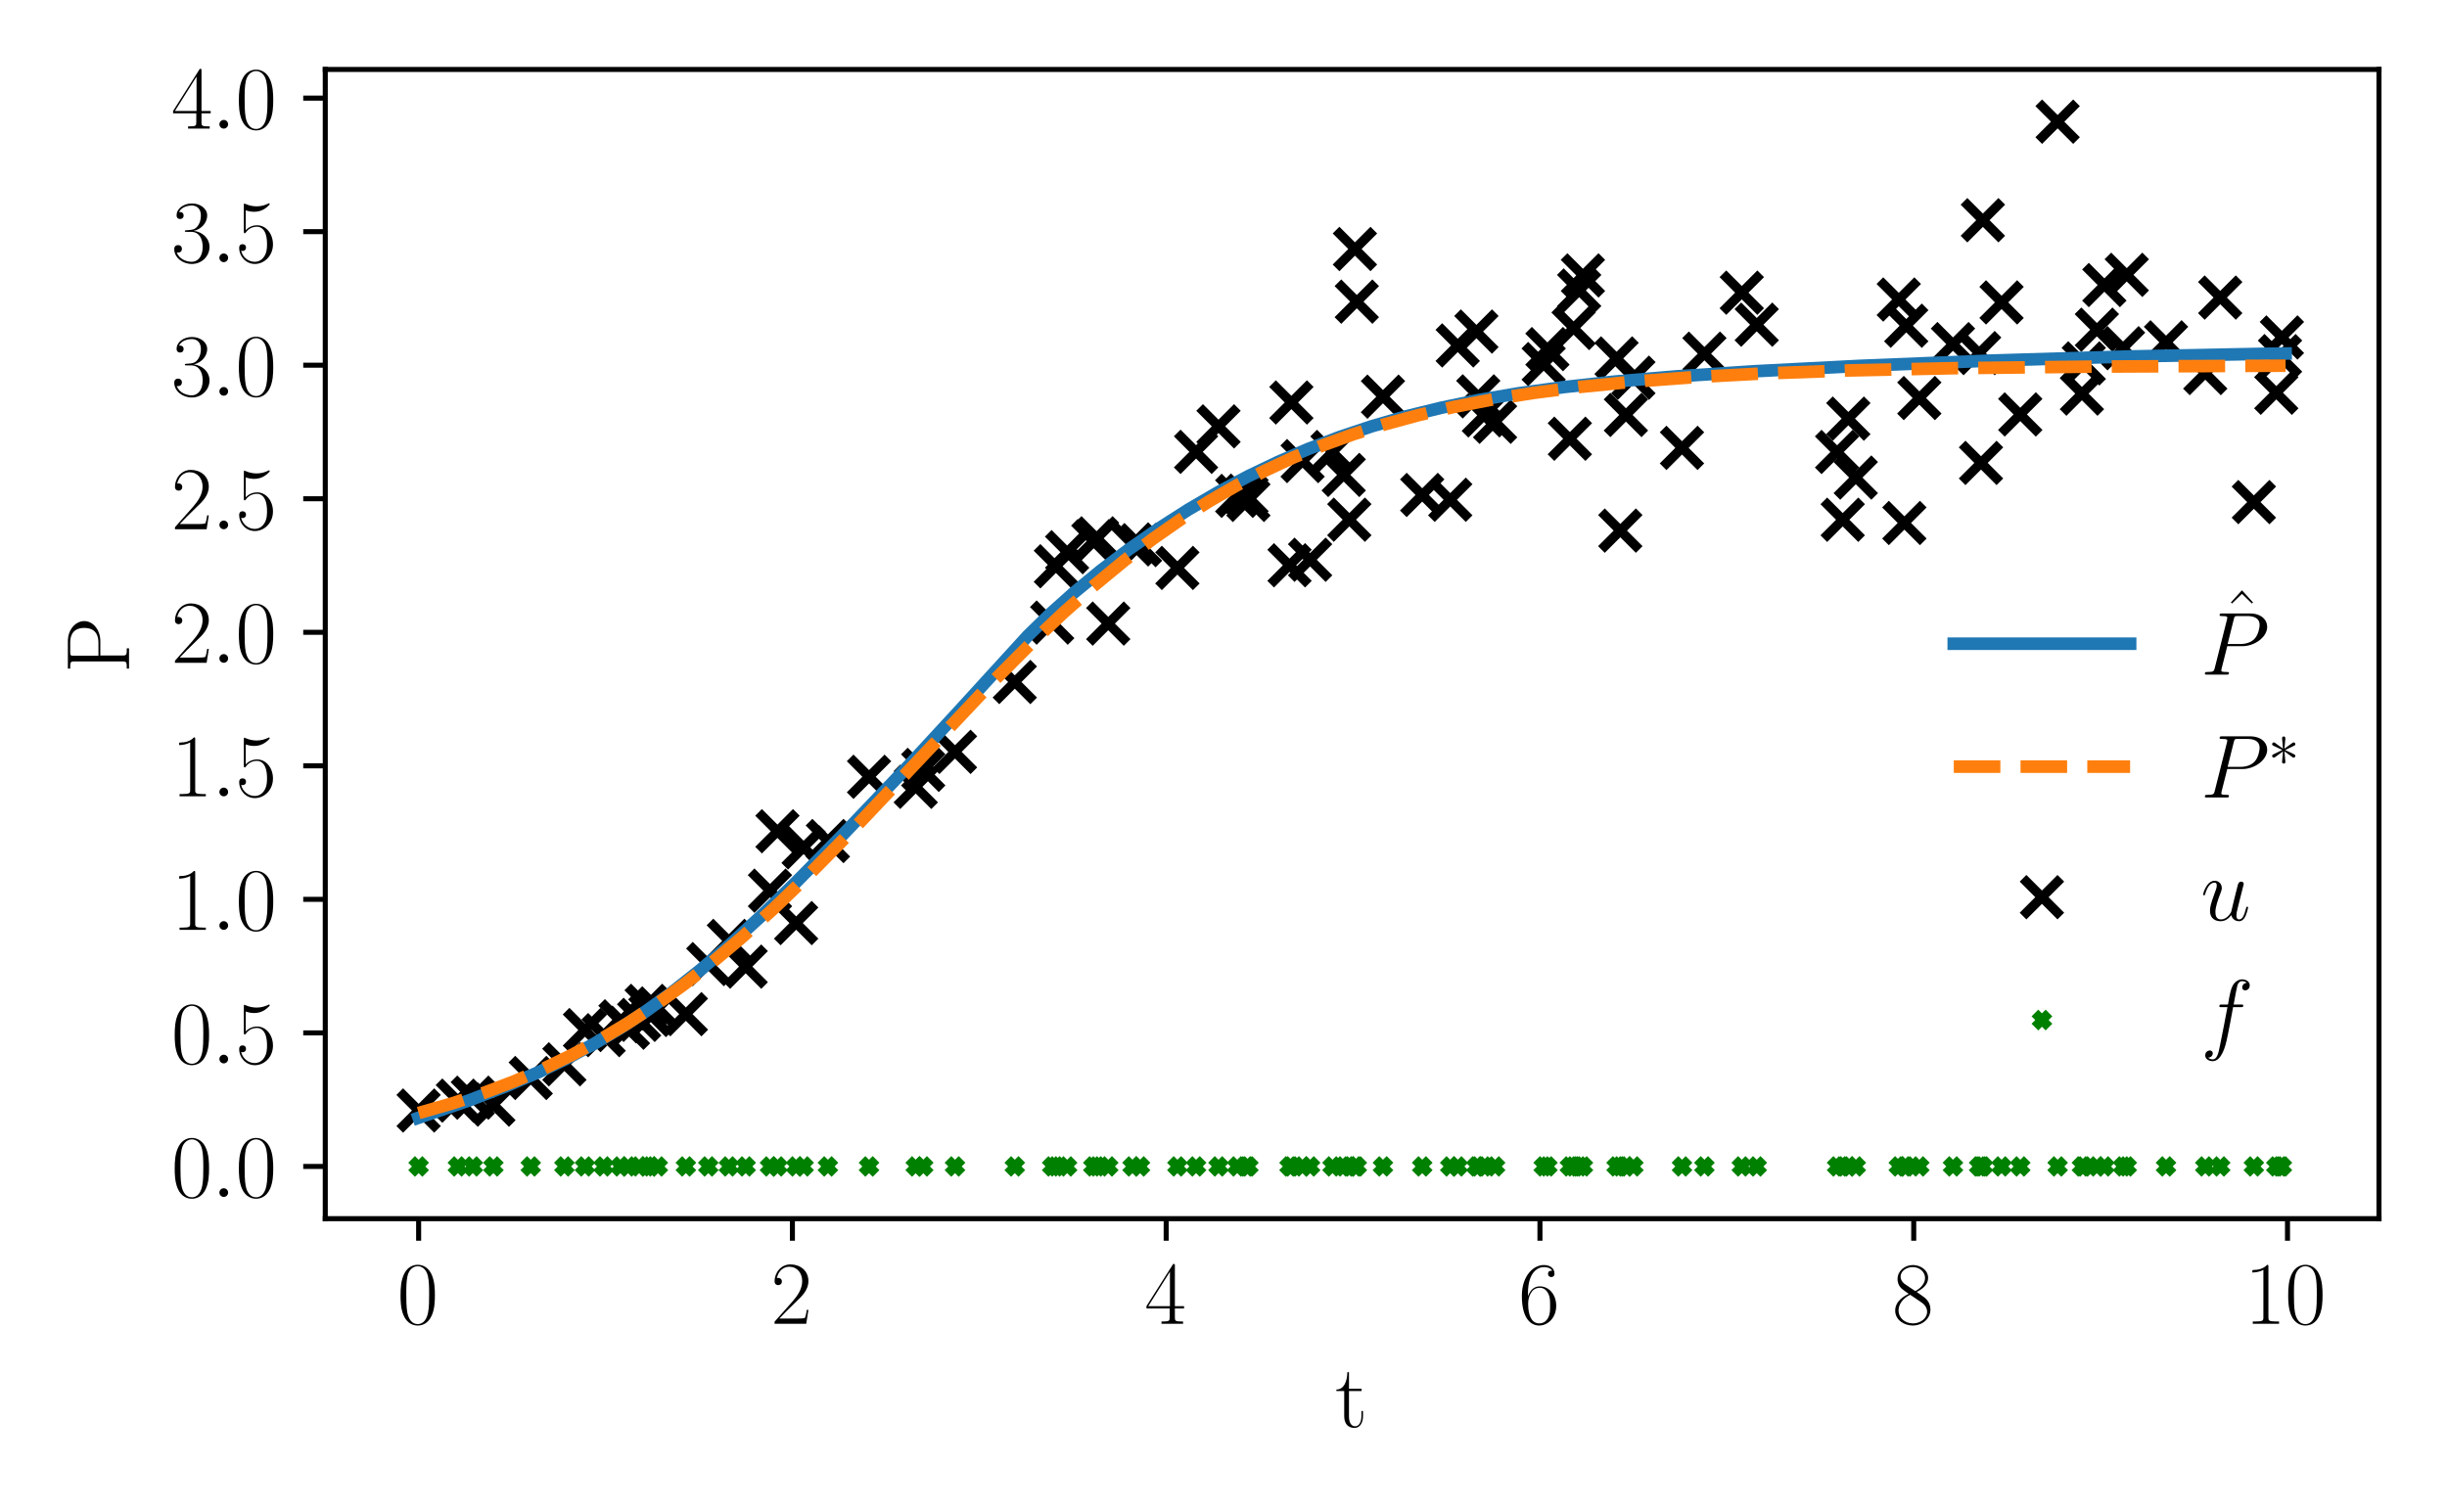 <?xml version="1.0" encoding="utf-8" standalone="no"?>
<!DOCTYPE svg PUBLIC "-//W3C//DTD SVG 1.1//EN"
  "http://www.w3.org/Graphics/SVG/1.1/DTD/svg11.dtd">
<svg xmlns:xlink="http://www.w3.org/1999/xlink" width="388.543pt" height="240.133pt" viewBox="0 0 388.543 240.133" xmlns="http://www.w3.org/2000/svg" version="1.1">
 <defs>
  <style type="text/css">*{stroke-linejoin: round; stroke-linecap: butt}</style>
 </defs>
 <g id="figure_1">
  <g id="patch_1">
   <path d="M 0 240.133 
L 388.543 240.133 
L 388.543 0 
L 0 0 
z
" style="fill: #ffffff"/>
  </g>
  <g id="axes_1">
   <g id="patch_2">
    <path d="M 51.648 193.537 
L 377.743 193.537 
L 377.743 11.029 
L 51.648 11.029 
z
" style="fill: #ffffff"/>
   </g>
   <g id="PathCollection_1">
    <defs>
     <path id="m63d4e2bc98" d="M -3 3 
L 3 -3 
M -3 -3 
L 3 3 
" style="stroke: #000000; stroke-width: 1.5"/>
    </defs>
    <g clip-path="url(#p0e948d582d)">
     <use xlink:href="#m63d4e2bc98" x="66.471" y="176.358" style="stroke: #000000; stroke-width: 1.5"/>
     <use xlink:href="#m63d4e2bc98" x="314.551" y="73.513" style="stroke: #000000; stroke-width: 1.5"/>
     <use xlink:href="#m63d4e2bc98" x="361.437" y="62.372" style="stroke: #000000; stroke-width: 1.5"/>
     <use xlink:href="#m63d4e2bc98" x="112.467" y="153.103" style="stroke: #000000; stroke-width: 1.5"/>
     <use xlink:href="#m63d4e2bc98" x="294.669" y="75.843" style="stroke: #000000; stroke-width: 1.5"/>
     <use xlink:href="#m63d4e2bc98" x="196.446" y="78.748" style="stroke: #000000; stroke-width: 1.5"/>
     <use xlink:href="#m63d4e2bc98" x="174.19" y="85.489" style="stroke: #000000; stroke-width: 1.5"/>
     <use xlink:href="#m63d4e2bc98" x="234.429" y="52.653" style="stroke: #000000; stroke-width: 1.5"/>
     <use xlink:href="#m63d4e2bc98" x="231.462" y="54.858" style="stroke: #000000; stroke-width: 1.5"/>
     <use xlink:href="#m63d4e2bc98" x="250.75" y="46.133" style="stroke: #000000; stroke-width: 1.5"/>
     <use xlink:href="#m63d4e2bc98" x="95.849" y="164.393" style="stroke: #000000; stroke-width: 1.5"/>
     <use xlink:href="#m63d4e2bc98" x="270.632" y="56.164" style="stroke: #000000; stroke-width: 1.5"/>
     <use xlink:href="#m63d4e2bc98" x="193.478" y="67.709" style="stroke: #000000; stroke-width: 1.5"/>
     <use xlink:href="#m63d4e2bc98" x="330.872" y="57.711" style="stroke: #000000; stroke-width: 1.5"/>
     <use xlink:href="#m63d4e2bc98" x="92.881" y="163.585" style="stroke: #000000; stroke-width: 1.5"/>
     <use xlink:href="#m63d4e2bc98" x="302.681" y="51.728" style="stroke: #000000; stroke-width: 1.5"/>
     <use xlink:href="#m63d4e2bc98" x="213.36" y="75.423" style="stroke: #000000; stroke-width: 1.5"/>
     <use xlink:href="#m63d4e2bc98" x="75.077" y="174.323" style="stroke: #000000; stroke-width: 1.5"/>
     <use xlink:href="#m63d4e2bc98" x="118.402" y="153.509" style="stroke: #000000; stroke-width: 1.5"/>
     <use xlink:href="#m63d4e2bc98" x="204.755" y="89.774" style="stroke: #000000; stroke-width: 1.5"/>
     <use xlink:href="#m63d4e2bc98" x="78.341" y="175.425" style="stroke: #000000; stroke-width: 1.5"/>
     <use xlink:href="#m63d4e2bc98" x="234.726" y="62.944" style="stroke: #000000; stroke-width: 1.5"/>
     <use xlink:href="#m63d4e2bc98" x="219.592" y="62.993" style="stroke: #000000; stroke-width: 1.5"/>
     <use xlink:href="#m63d4e2bc98" x="245.112" y="57.813" style="stroke: #000000; stroke-width: 1.5"/>
     <use xlink:href="#m63d4e2bc98" x="362.327" y="53.594" style="stroke: #000000; stroke-width: 1.5"/>
     <use xlink:href="#m63d4e2bc98" x="256.685" y="56.922" style="stroke: #000000; stroke-width: 1.5"/>
     <use xlink:href="#m63d4e2bc98" x="198.226" y="79.393" style="stroke: #000000; stroke-width: 1.5"/>
     <use xlink:href="#m63d4e2bc98" x="278.941" y="51.564" style="stroke: #000000; stroke-width: 1.5"/>
     <use xlink:href="#m63d4e2bc98" x="267.071" y="71.126" style="stroke: #000000; stroke-width: 1.5"/>
     <use xlink:href="#m63d4e2bc98" x="251.344" y="43.742" style="stroke: #000000; stroke-width: 1.5"/>
     <use xlink:href="#m63d4e2bc98" x="189.917" y="71.761" style="stroke: #000000; stroke-width: 1.5"/>
     <use xlink:href="#m63d4e2bc98" x="102.674" y="159.738" style="stroke: #000000; stroke-width: 1.5"/>
     <use xlink:href="#m63d4e2bc98" x="108.906" y="161.057" style="stroke: #000000; stroke-width: 1.5"/>
     <use xlink:href="#m63d4e2bc98" x="230.275" y="79.366" style="stroke: #000000; stroke-width: 1.5"/>
     <use xlink:href="#m63d4e2bc98" x="310.1" y="54.648" style="stroke: #000000; stroke-width: 1.5"/>
     <use xlink:href="#m63d4e2bc98" x="99.707" y="163.211" style="stroke: #000000; stroke-width: 1.5"/>
     <use xlink:href="#m63d4e2bc98" x="167.068" y="98.875" style="stroke: #000000; stroke-width: 1.5"/>
     <use xlink:href="#m63d4e2bc98" x="258.169" y="65.901" style="stroke: #000000; stroke-width: 1.5"/>
     <use xlink:href="#m63d4e2bc98" x="343.929" y="54.368" style="stroke: #000000; stroke-width: 1.5"/>
     <use xlink:href="#m63d4e2bc98" x="317.815" y="48.023" style="stroke: #000000; stroke-width: 1.5"/>
     <use xlink:href="#m63d4e2bc98" x="334.136" y="45.268" style="stroke: #000000; stroke-width: 1.5"/>
     <use xlink:href="#m63d4e2bc98" x="122.259" y="141.443" style="stroke: #000000; stroke-width: 1.5"/>
     <use xlink:href="#m63d4e2bc98" x="320.783" y="65.815" style="stroke: #000000; stroke-width: 1.5"/>
     <use xlink:href="#m63d4e2bc98" x="104.454" y="160.142" style="stroke: #000000; stroke-width: 1.5"/>
     <use xlink:href="#m63d4e2bc98" x="357.876" y="79.737" style="stroke: #000000; stroke-width: 1.5"/>
     <use xlink:href="#m63d4e2bc98" x="249.86" y="52.093" style="stroke: #000000; stroke-width: 1.5"/>
     <use xlink:href="#m63d4e2bc98" x="337.104" y="55.299" style="stroke: #000000; stroke-width: 1.5"/>
     <use xlink:href="#m63d4e2bc98" x="175.97" y="99.031" style="stroke: #000000; stroke-width: 1.5"/>
     <use xlink:href="#m63d4e2bc98" x="208.019" y="88.892" style="stroke: #000000; stroke-width: 1.5"/>
     <use xlink:href="#m63d4e2bc98" x="276.567" y="46.48" style="stroke: #000000; stroke-width: 1.5"/>
     <use xlink:href="#m63d4e2bc98" x="181.015" y="86.568" style="stroke: #000000; stroke-width: 1.5"/>
     <use xlink:href="#m63d4e2bc98" x="235.616" y="65.962" style="stroke: #000000; stroke-width: 1.5"/>
     <use xlink:href="#m63d4e2bc98" x="301.494" y="47.565" style="stroke: #000000; stroke-width: 1.5"/>
     <use xlink:href="#m63d4e2bc98" x="292.592" y="82.541" style="stroke: #000000; stroke-width: 1.5"/>
     <use xlink:href="#m63d4e2bc98" x="211.58" y="71.78" style="stroke: #000000; stroke-width: 1.5"/>
     <use xlink:href="#m63d4e2bc98" x="98.52" y="162.193" style="stroke: #000000; stroke-width: 1.5"/>
     <use xlink:href="#m63d4e2bc98" x="302.384" y="83.054" style="stroke: #000000; stroke-width: 1.5"/>
     <use xlink:href="#m63d4e2bc98" x="179.828" y="86.459" style="stroke: #000000; stroke-width: 1.5"/>
     <use xlink:href="#m63d4e2bc98" x="326.717" y="19.325" style="stroke: #000000; stroke-width: 1.5"/>
     <use xlink:href="#m63d4e2bc98" x="197.93" y="78.713" style="stroke: #000000; stroke-width: 1.5"/>
     <use xlink:href="#m63d4e2bc98" x="84.276" y="171.194" style="stroke: #000000; stroke-width: 1.5"/>
     <use xlink:href="#m63d4e2bc98" x="350.16" y="59.246" style="stroke: #000000; stroke-width: 1.5"/>
     <use xlink:href="#m63d4e2bc98" x="169.442" y="87.694" style="stroke: #000000; stroke-width: 1.5"/>
     <use xlink:href="#m63d4e2bc98" x="293.482" y="66.482" style="stroke: #000000; stroke-width: 1.5"/>
     <use xlink:href="#m63d4e2bc98" x="206.832" y="73.222" style="stroke: #000000; stroke-width: 1.5"/>
     <use xlink:href="#m63d4e2bc98" x="186.95" y="90.19" style="stroke: #000000; stroke-width: 1.5"/>
     <use xlink:href="#m63d4e2bc98" x="103.268" y="161.193" style="stroke: #000000; stroke-width: 1.5"/>
     <use xlink:href="#m63d4e2bc98" x="225.824" y="78.602" style="stroke: #000000; stroke-width: 1.5"/>
     <use xlink:href="#m63d4e2bc98" x="352.534" y="47.258" style="stroke: #000000; stroke-width: 1.5"/>
     <use xlink:href="#m63d4e2bc98" x="115.731" y="149.421" style="stroke: #000000; stroke-width: 1.5"/>
     <use xlink:href="#m63d4e2bc98" x="89.617" y="169.024" style="stroke: #000000; stroke-width: 1.5"/>
     <use xlink:href="#m63d4e2bc98" x="291.701" y="71.776" style="stroke: #000000; stroke-width: 1.5"/>
     <use xlink:href="#m63d4e2bc98" x="330.575" y="62.51" style="stroke: #000000; stroke-width: 1.5"/>
     <use xlink:href="#m63d4e2bc98" x="245.706" y="55.442" style="stroke: #000000; stroke-width: 1.5"/>
     <use xlink:href="#m63d4e2bc98" x="145.405" y="124.954" style="stroke: #000000; stroke-width: 1.5"/>
     <use xlink:href="#m63d4e2bc98" x="167.661" y="89.928" style="stroke: #000000; stroke-width: 1.5"/>
     <use xlink:href="#m63d4e2bc98" x="237.397" y="66.982" style="stroke: #000000; stroke-width: 1.5"/>
     <use xlink:href="#m63d4e2bc98" x="214.251" y="82.53" style="stroke: #000000; stroke-width: 1.5"/>
     <use xlink:href="#m63d4e2bc98" x="131.458" y="133.563" style="stroke: #000000; stroke-width: 1.5"/>
     <use xlink:href="#m63d4e2bc98" x="146.592" y="122.263" style="stroke: #000000; stroke-width: 1.5"/>
     <use xlink:href="#m63d4e2bc98" x="126.414" y="146.593" style="stroke: #000000; stroke-width: 1.5"/>
     <use xlink:href="#m63d4e2bc98" x="257.279" y="84.265" style="stroke: #000000; stroke-width: 1.5"/>
     <use xlink:href="#m63d4e2bc98" x="205.051" y="63.918" style="stroke: #000000; stroke-width: 1.5"/>
     <use xlink:href="#m63d4e2bc98" x="304.758" y="63.21" style="stroke: #000000; stroke-width: 1.5"/>
     <use xlink:href="#m63d4e2bc98" x="127.601" y="134.571" style="stroke: #000000; stroke-width: 1.5"/>
     <use xlink:href="#m63d4e2bc98" x="362.03" y="56.555" style="stroke: #000000; stroke-width: 1.5"/>
     <use xlink:href="#m63d4e2bc98" x="137.987" y="123.36" style="stroke: #000000; stroke-width: 1.5"/>
     <use xlink:href="#m63d4e2bc98" x="337.697" y="43.645" style="stroke: #000000; stroke-width: 1.5"/>
     <use xlink:href="#m63d4e2bc98" x="314.254" y="56.075" style="stroke: #000000; stroke-width: 1.5"/>
     <use xlink:href="#m63d4e2bc98" x="259.356" y="59.979" style="stroke: #000000; stroke-width: 1.5"/>
     <use xlink:href="#m63d4e2bc98" x="215.141" y="39.544" style="stroke: #000000; stroke-width: 1.5"/>
     <use xlink:href="#m63d4e2bc98" x="173.596" y="85.944" style="stroke: #000000; stroke-width: 1.5"/>
     <use xlink:href="#m63d4e2bc98" x="215.438" y="47.903" style="stroke: #000000; stroke-width: 1.5"/>
     <use xlink:href="#m63d4e2bc98" x="161.133" y="108.308" style="stroke: #000000; stroke-width: 1.5"/>
     <use xlink:href="#m63d4e2bc98" x="72.703" y="174.793" style="stroke: #000000; stroke-width: 1.5"/>
     <use xlink:href="#m63d4e2bc98" x="151.637" y="119.403" style="stroke: #000000; stroke-width: 1.5"/>
     <use xlink:href="#m63d4e2bc98" x="332.949" y="52.357" style="stroke: #000000; stroke-width: 1.5"/>
     <use xlink:href="#m63d4e2bc98" x="123.446" y="132.013" style="stroke: #000000; stroke-width: 1.5"/>
     <use xlink:href="#m63d4e2bc98" x="314.848" y="34.974" style="stroke: #000000; stroke-width: 1.5"/>
     <use xlink:href="#m63d4e2bc98" x="249.267" y="69.674" style="stroke: #000000; stroke-width: 1.5"/>
     <use xlink:href="#m63d4e2bc98" x="101.487" y="161.966" style="stroke: #000000; stroke-width: 1.5"/>
    </g>
   </g>
   <g id="PathCollection_2">
    <defs>
     <path id="mbefdd7f264" d="M -1.118 1.118 
L 1.118 -1.118 
M -1.118 -1.118 
L 1.118 1.118 
" style="stroke: #008000; stroke-width: 1.5"/>
    </defs>
    <g clip-path="url(#p0e948d582d)">
     <use xlink:href="#mbefdd7f264" x="66.471" y="185.241" style="fill: #008000; stroke: #008000; stroke-width: 1.5"/>
     <use xlink:href="#mbefdd7f264" x="314.551" y="185.241" style="fill: #008000; stroke: #008000; stroke-width: 1.5"/>
     <use xlink:href="#mbefdd7f264" x="361.437" y="185.241" style="fill: #008000; stroke: #008000; stroke-width: 1.5"/>
     <use xlink:href="#mbefdd7f264" x="112.467" y="185.241" style="fill: #008000; stroke: #008000; stroke-width: 1.5"/>
     <use xlink:href="#mbefdd7f264" x="294.669" y="185.241" style="fill: #008000; stroke: #008000; stroke-width: 1.5"/>
     <use xlink:href="#mbefdd7f264" x="196.446" y="185.241" style="fill: #008000; stroke: #008000; stroke-width: 1.5"/>
     <use xlink:href="#mbefdd7f264" x="174.19" y="185.241" style="fill: #008000; stroke: #008000; stroke-width: 1.5"/>
     <use xlink:href="#mbefdd7f264" x="234.429" y="185.241" style="fill: #008000; stroke: #008000; stroke-width: 1.5"/>
     <use xlink:href="#mbefdd7f264" x="231.462" y="185.241" style="fill: #008000; stroke: #008000; stroke-width: 1.5"/>
     <use xlink:href="#mbefdd7f264" x="250.75" y="185.241" style="fill: #008000; stroke: #008000; stroke-width: 1.5"/>
     <use xlink:href="#mbefdd7f264" x="95.849" y="185.241" style="fill: #008000; stroke: #008000; stroke-width: 1.5"/>
     <use xlink:href="#mbefdd7f264" x="270.632" y="185.241" style="fill: #008000; stroke: #008000; stroke-width: 1.5"/>
     <use xlink:href="#mbefdd7f264" x="193.478" y="185.241" style="fill: #008000; stroke: #008000; stroke-width: 1.5"/>
     <use xlink:href="#mbefdd7f264" x="330.872" y="185.241" style="fill: #008000; stroke: #008000; stroke-width: 1.5"/>
     <use xlink:href="#mbefdd7f264" x="92.881" y="185.241" style="fill: #008000; stroke: #008000; stroke-width: 1.5"/>
     <use xlink:href="#mbefdd7f264" x="302.681" y="185.241" style="fill: #008000; stroke: #008000; stroke-width: 1.5"/>
     <use xlink:href="#mbefdd7f264" x="213.36" y="185.241" style="fill: #008000; stroke: #008000; stroke-width: 1.5"/>
     <use xlink:href="#mbefdd7f264" x="75.077" y="185.241" style="fill: #008000; stroke: #008000; stroke-width: 1.5"/>
     <use xlink:href="#mbefdd7f264" x="118.402" y="185.241" style="fill: #008000; stroke: #008000; stroke-width: 1.5"/>
     <use xlink:href="#mbefdd7f264" x="204.755" y="185.241" style="fill: #008000; stroke: #008000; stroke-width: 1.5"/>
     <use xlink:href="#mbefdd7f264" x="78.341" y="185.241" style="fill: #008000; stroke: #008000; stroke-width: 1.5"/>
     <use xlink:href="#mbefdd7f264" x="234.726" y="185.241" style="fill: #008000; stroke: #008000; stroke-width: 1.5"/>
     <use xlink:href="#mbefdd7f264" x="219.592" y="185.241" style="fill: #008000; stroke: #008000; stroke-width: 1.5"/>
     <use xlink:href="#mbefdd7f264" x="245.112" y="185.241" style="fill: #008000; stroke: #008000; stroke-width: 1.5"/>
     <use xlink:href="#mbefdd7f264" x="362.327" y="185.241" style="fill: #008000; stroke: #008000; stroke-width: 1.5"/>
     <use xlink:href="#mbefdd7f264" x="256.685" y="185.241" style="fill: #008000; stroke: #008000; stroke-width: 1.5"/>
     <use xlink:href="#mbefdd7f264" x="198.226" y="185.241" style="fill: #008000; stroke: #008000; stroke-width: 1.5"/>
     <use xlink:href="#mbefdd7f264" x="278.941" y="185.241" style="fill: #008000; stroke: #008000; stroke-width: 1.5"/>
     <use xlink:href="#mbefdd7f264" x="267.071" y="185.241" style="fill: #008000; stroke: #008000; stroke-width: 1.5"/>
     <use xlink:href="#mbefdd7f264" x="251.344" y="185.241" style="fill: #008000; stroke: #008000; stroke-width: 1.5"/>
     <use xlink:href="#mbefdd7f264" x="189.917" y="185.241" style="fill: #008000; stroke: #008000; stroke-width: 1.5"/>
     <use xlink:href="#mbefdd7f264" x="102.674" y="185.241" style="fill: #008000; stroke: #008000; stroke-width: 1.5"/>
     <use xlink:href="#mbefdd7f264" x="108.906" y="185.241" style="fill: #008000; stroke: #008000; stroke-width: 1.5"/>
     <use xlink:href="#mbefdd7f264" x="230.275" y="185.241" style="fill: #008000; stroke: #008000; stroke-width: 1.5"/>
     <use xlink:href="#mbefdd7f264" x="310.1" y="185.241" style="fill: #008000; stroke: #008000; stroke-width: 1.5"/>
     <use xlink:href="#mbefdd7f264" x="99.707" y="185.241" style="fill: #008000; stroke: #008000; stroke-width: 1.5"/>
     <use xlink:href="#mbefdd7f264" x="167.068" y="185.241" style="fill: #008000; stroke: #008000; stroke-width: 1.5"/>
     <use xlink:href="#mbefdd7f264" x="258.169" y="185.241" style="fill: #008000; stroke: #008000; stroke-width: 1.5"/>
     <use xlink:href="#mbefdd7f264" x="343.929" y="185.241" style="fill: #008000; stroke: #008000; stroke-width: 1.5"/>
     <use xlink:href="#mbefdd7f264" x="317.815" y="185.241" style="fill: #008000; stroke: #008000; stroke-width: 1.5"/>
     <use xlink:href="#mbefdd7f264" x="334.136" y="185.241" style="fill: #008000; stroke: #008000; stroke-width: 1.5"/>
     <use xlink:href="#mbefdd7f264" x="122.259" y="185.241" style="fill: #008000; stroke: #008000; stroke-width: 1.5"/>
     <use xlink:href="#mbefdd7f264" x="320.783" y="185.241" style="fill: #008000; stroke: #008000; stroke-width: 1.5"/>
     <use xlink:href="#mbefdd7f264" x="104.454" y="185.241" style="fill: #008000; stroke: #008000; stroke-width: 1.5"/>
     <use xlink:href="#mbefdd7f264" x="357.876" y="185.241" style="fill: #008000; stroke: #008000; stroke-width: 1.5"/>
     <use xlink:href="#mbefdd7f264" x="249.86" y="185.241" style="fill: #008000; stroke: #008000; stroke-width: 1.5"/>
     <use xlink:href="#mbefdd7f264" x="337.104" y="185.241" style="fill: #008000; stroke: #008000; stroke-width: 1.5"/>
     <use xlink:href="#mbefdd7f264" x="175.97" y="185.241" style="fill: #008000; stroke: #008000; stroke-width: 1.5"/>
     <use xlink:href="#mbefdd7f264" x="208.019" y="185.241" style="fill: #008000; stroke: #008000; stroke-width: 1.5"/>
     <use xlink:href="#mbefdd7f264" x="276.567" y="185.241" style="fill: #008000; stroke: #008000; stroke-width: 1.5"/>
     <use xlink:href="#mbefdd7f264" x="181.015" y="185.241" style="fill: #008000; stroke: #008000; stroke-width: 1.5"/>
     <use xlink:href="#mbefdd7f264" x="235.616" y="185.241" style="fill: #008000; stroke: #008000; stroke-width: 1.5"/>
     <use xlink:href="#mbefdd7f264" x="301.494" y="185.241" style="fill: #008000; stroke: #008000; stroke-width: 1.5"/>
     <use xlink:href="#mbefdd7f264" x="292.592" y="185.241" style="fill: #008000; stroke: #008000; stroke-width: 1.5"/>
     <use xlink:href="#mbefdd7f264" x="211.58" y="185.241" style="fill: #008000; stroke: #008000; stroke-width: 1.5"/>
     <use xlink:href="#mbefdd7f264" x="98.52" y="185.241" style="fill: #008000; stroke: #008000; stroke-width: 1.5"/>
     <use xlink:href="#mbefdd7f264" x="302.384" y="185.241" style="fill: #008000; stroke: #008000; stroke-width: 1.5"/>
     <use xlink:href="#mbefdd7f264" x="179.828" y="185.241" style="fill: #008000; stroke: #008000; stroke-width: 1.5"/>
     <use xlink:href="#mbefdd7f264" x="326.717" y="185.241" style="fill: #008000; stroke: #008000; stroke-width: 1.5"/>
     <use xlink:href="#mbefdd7f264" x="197.93" y="185.241" style="fill: #008000; stroke: #008000; stroke-width: 1.5"/>
     <use xlink:href="#mbefdd7f264" x="84.276" y="185.241" style="fill: #008000; stroke: #008000; stroke-width: 1.5"/>
     <use xlink:href="#mbefdd7f264" x="350.16" y="185.241" style="fill: #008000; stroke: #008000; stroke-width: 1.5"/>
     <use xlink:href="#mbefdd7f264" x="169.442" y="185.241" style="fill: #008000; stroke: #008000; stroke-width: 1.5"/>
     <use xlink:href="#mbefdd7f264" x="293.482" y="185.241" style="fill: #008000; stroke: #008000; stroke-width: 1.5"/>
     <use xlink:href="#mbefdd7f264" x="206.832" y="185.241" style="fill: #008000; stroke: #008000; stroke-width: 1.5"/>
     <use xlink:href="#mbefdd7f264" x="186.95" y="185.241" style="fill: #008000; stroke: #008000; stroke-width: 1.5"/>
     <use xlink:href="#mbefdd7f264" x="103.268" y="185.241" style="fill: #008000; stroke: #008000; stroke-width: 1.5"/>
     <use xlink:href="#mbefdd7f264" x="225.824" y="185.241" style="fill: #008000; stroke: #008000; stroke-width: 1.5"/>
     <use xlink:href="#mbefdd7f264" x="352.534" y="185.241" style="fill: #008000; stroke: #008000; stroke-width: 1.5"/>
     <use xlink:href="#mbefdd7f264" x="115.731" y="185.241" style="fill: #008000; stroke: #008000; stroke-width: 1.5"/>
     <use xlink:href="#mbefdd7f264" x="89.617" y="185.241" style="fill: #008000; stroke: #008000; stroke-width: 1.5"/>
     <use xlink:href="#mbefdd7f264" x="291.701" y="185.241" style="fill: #008000; stroke: #008000; stroke-width: 1.5"/>
     <use xlink:href="#mbefdd7f264" x="330.575" y="185.241" style="fill: #008000; stroke: #008000; stroke-width: 1.5"/>
     <use xlink:href="#mbefdd7f264" x="245.706" y="185.241" style="fill: #008000; stroke: #008000; stroke-width: 1.5"/>
     <use xlink:href="#mbefdd7f264" x="145.405" y="185.241" style="fill: #008000; stroke: #008000; stroke-width: 1.5"/>
     <use xlink:href="#mbefdd7f264" x="167.661" y="185.241" style="fill: #008000; stroke: #008000; stroke-width: 1.5"/>
     <use xlink:href="#mbefdd7f264" x="237.397" y="185.241" style="fill: #008000; stroke: #008000; stroke-width: 1.5"/>
     <use xlink:href="#mbefdd7f264" x="214.251" y="185.241" style="fill: #008000; stroke: #008000; stroke-width: 1.5"/>
     <use xlink:href="#mbefdd7f264" x="131.458" y="185.241" style="fill: #008000; stroke: #008000; stroke-width: 1.5"/>
     <use xlink:href="#mbefdd7f264" x="146.592" y="185.241" style="fill: #008000; stroke: #008000; stroke-width: 1.5"/>
     <use xlink:href="#mbefdd7f264" x="126.414" y="185.241" style="fill: #008000; stroke: #008000; stroke-width: 1.5"/>
     <use xlink:href="#mbefdd7f264" x="257.279" y="185.241" style="fill: #008000; stroke: #008000; stroke-width: 1.5"/>
     <use xlink:href="#mbefdd7f264" x="205.051" y="185.241" style="fill: #008000; stroke: #008000; stroke-width: 1.5"/>
     <use xlink:href="#mbefdd7f264" x="304.758" y="185.241" style="fill: #008000; stroke: #008000; stroke-width: 1.5"/>
     <use xlink:href="#mbefdd7f264" x="127.601" y="185.241" style="fill: #008000; stroke: #008000; stroke-width: 1.5"/>
     <use xlink:href="#mbefdd7f264" x="362.03" y="185.241" style="fill: #008000; stroke: #008000; stroke-width: 1.5"/>
     <use xlink:href="#mbefdd7f264" x="137.987" y="185.241" style="fill: #008000; stroke: #008000; stroke-width: 1.5"/>
     <use xlink:href="#mbefdd7f264" x="337.697" y="185.241" style="fill: #008000; stroke: #008000; stroke-width: 1.5"/>
     <use xlink:href="#mbefdd7f264" x="314.254" y="185.241" style="fill: #008000; stroke: #008000; stroke-width: 1.5"/>
     <use xlink:href="#mbefdd7f264" x="259.356" y="185.241" style="fill: #008000; stroke: #008000; stroke-width: 1.5"/>
     <use xlink:href="#mbefdd7f264" x="215.141" y="185.241" style="fill: #008000; stroke: #008000; stroke-width: 1.5"/>
     <use xlink:href="#mbefdd7f264" x="173.596" y="185.241" style="fill: #008000; stroke: #008000; stroke-width: 1.5"/>
     <use xlink:href="#mbefdd7f264" x="215.438" y="185.241" style="fill: #008000; stroke: #008000; stroke-width: 1.5"/>
     <use xlink:href="#mbefdd7f264" x="161.133" y="185.241" style="fill: #008000; stroke: #008000; stroke-width: 1.5"/>
     <use xlink:href="#mbefdd7f264" x="72.703" y="185.241" style="fill: #008000; stroke: #008000; stroke-width: 1.5"/>
     <use xlink:href="#mbefdd7f264" x="151.637" y="185.241" style="fill: #008000; stroke: #008000; stroke-width: 1.5"/>
     <use xlink:href="#mbefdd7f264" x="332.949" y="185.241" style="fill: #008000; stroke: #008000; stroke-width: 1.5"/>
     <use xlink:href="#mbefdd7f264" x="123.446" y="185.241" style="fill: #008000; stroke: #008000; stroke-width: 1.5"/>
     <use xlink:href="#mbefdd7f264" x="314.848" y="185.241" style="fill: #008000; stroke: #008000; stroke-width: 1.5"/>
     <use xlink:href="#mbefdd7f264" x="249.267" y="185.241" style="fill: #008000; stroke: #008000; stroke-width: 1.5"/>
     <use xlink:href="#mbefdd7f264" x="101.487" y="185.241" style="fill: #008000; stroke: #008000; stroke-width: 1.5"/>
    </g>
   </g>
   <g id="matplotlib.axis_1">
    <g id="xtick_1">
     <g id="line2d_1">
      <defs>
       <path id="m8fe05b7792" d="M 0 0 
L 0 3.5 
" style="stroke: #000000; stroke-width: 0.8"/>
      </defs>
      <g>
       <use xlink:href="#m8fe05b7792" x="66.471" y="193.537" style="stroke: #000000; stroke-width: 0.8"/>
      </g>
     </g>
     <g id="text_1">
      <!-- $\mathdefault{0}$ -->
      <g transform="translate(63.057 210.223) scale(0.14 -0.14)">
       <defs>
        <path id="CMR17-30" d="M 2688 2025 
C 2688 2416 2682 3080 2413 3591 
C 2176 4039 1798 4198 1466 4198 
C 1158 4198 768 4058 525 3597 
C 269 3118 243 2524 243 2025 
C 243 1661 250 1106 448 619 
C 723 -39 1216 -128 1466 -128 
C 1760 -128 2208 -7 2470 600 
C 2662 1042 2688 1559 2688 2025 
z
M 1466 -26 
C 1056 -26 813 325 723 812 
C 653 1188 653 1738 653 2096 
C 653 2588 653 2997 736 3387 
C 858 3929 1216 4096 1466 4096 
C 1728 4096 2067 3923 2189 3400 
C 2272 3036 2278 2607 2278 2096 
C 2278 1680 2278 1169 2202 792 
C 2067 95 1690 -26 1466 -26 
z
" transform="scale(0.016)"/>
       </defs>
       <use xlink:href="#CMR17-30" transform="scale(0.996)"/>
      </g>
     </g>
    </g>
    <g id="xtick_2">
     <g id="line2d_2">
      <g>
       <use xlink:href="#m8fe05b7792" x="125.82" y="193.537" style="stroke: #000000; stroke-width: 0.8"/>
      </g>
     </g>
     <g id="text_2">
      <!-- $\mathdefault{2}$ -->
      <g transform="translate(122.406 210.223) scale(0.14 -0.14)">
       <defs>
        <path id="CMR17-32" d="M 2669 989 
L 2554 989 
C 2490 536 2438 459 2413 420 
C 2381 369 1920 369 1830 369 
L 602 369 
C 832 619 1280 1072 1824 1597 
C 2214 1967 2669 2402 2669 3035 
C 2669 3790 2067 4224 1395 4224 
C 691 4224 262 3604 262 3030 
C 262 2780 448 2748 525 2748 
C 589 2748 781 2787 781 3010 
C 781 3207 614 3264 525 3264 
C 486 3264 448 3258 422 3245 
C 544 3790 915 4058 1306 4058 
C 1862 4058 2227 3617 2227 3035 
C 2227 2479 1901 2000 1536 1584 
L 262 146 
L 262 0 
L 2515 0 
L 2669 989 
z
" transform="scale(0.016)"/>
       </defs>
       <use xlink:href="#CMR17-32" transform="scale(0.996)"/>
      </g>
     </g>
    </g>
    <g id="xtick_3">
     <g id="line2d_3">
      <g>
       <use xlink:href="#m8fe05b7792" x="185.169" y="193.537" style="stroke: #000000; stroke-width: 0.8"/>
      </g>
     </g>
     <g id="text_3">
      <!-- $\mathdefault{4}$ -->
      <g transform="translate(181.755 210.223) scale(0.14 -0.14)">
       <defs>
        <path id="CMR17-34" d="M 2150 4122 
C 2150 4256 2144 4256 2029 4256 
L 128 1254 
L 128 1088 
L 1779 1088 
L 1779 457 
C 1779 224 1766 160 1318 160 
L 1197 160 
L 1197 0 
C 1402 0 1747 0 1965 0 
C 2182 0 2528 0 2733 0 
L 2733 160 
L 2611 160 
C 2163 160 2150 224 2150 457 
L 2150 1088 
L 2803 1088 
L 2803 1254 
L 2150 1254 
L 2150 4122 
z
M 1798 3703 
L 1798 1254 
L 256 1254 
L 1798 3703 
z
" transform="scale(0.016)"/>
       </defs>
       <use xlink:href="#CMR17-34" transform="scale(0.996)"/>
      </g>
     </g>
    </g>
    <g id="xtick_4">
     <g id="line2d_4">
      <g>
       <use xlink:href="#m8fe05b7792" x="244.519" y="193.537" style="stroke: #000000; stroke-width: 0.8"/>
      </g>
     </g>
     <g id="text_4">
      <!-- $\mathdefault{6}$ -->
      <g transform="translate(241.104 210.223) scale(0.14 -0.14)">
       <defs>
        <path id="CMR17-36" d="M 678 2176 
C 678 3690 1395 4032 1811 4032 
C 1946 4032 2272 4009 2400 3776 
C 2298 3776 2106 3776 2106 3553 
C 2106 3381 2246 3323 2336 3323 
C 2394 3323 2566 3348 2566 3560 
C 2566 3954 2246 4179 1805 4179 
C 1043 4179 243 3390 243 1984 
C 243 253 966 -128 1478 -128 
C 2099 -128 2688 427 2688 1283 
C 2688 2081 2170 2662 1517 2662 
C 1126 2662 838 2407 678 1960 
L 678 2176 
z
M 1478 25 
C 691 25 691 1200 691 1436 
C 691 1896 909 2560 1504 2560 
C 1613 2560 1926 2560 2138 2120 
C 2253 1870 2253 1609 2253 1289 
C 2253 944 2253 690 2118 434 
C 1978 171 1773 25 1478 25 
z
" transform="scale(0.016)"/>
       </defs>
       <use xlink:href="#CMR17-36" transform="scale(0.996)"/>
      </g>
     </g>
    </g>
    <g id="xtick_5">
     <g id="line2d_5">
      <g>
       <use xlink:href="#m8fe05b7792" x="303.868" y="193.537" style="stroke: #000000; stroke-width: 0.8"/>
      </g>
     </g>
     <g id="text_5">
      <!-- $\mathdefault{8}$ -->
      <g transform="translate(300.454 210.223) scale(0.14 -0.14)">
       <defs>
        <path id="CMR17-38" d="M 1741 2264 
C 2144 2467 2554 2773 2554 3263 
C 2554 3841 1990 4179 1472 4179 
C 890 4179 378 3759 378 3180 
C 378 3021 416 2747 666 2505 
C 730 2442 998 2251 1171 2130 
C 883 1983 211 1634 211 934 
C 211 279 838 -128 1459 -128 
C 2144 -128 2720 362 2720 1010 
C 2720 1590 2330 1857 2074 2029 
L 1741 2264 
z
M 902 2822 
C 851 2854 595 3051 595 3351 
C 595 3739 998 4032 1459 4032 
C 1965 4032 2336 3676 2336 3262 
C 2336 2669 1670 2331 1638 2331 
C 1632 2331 1626 2331 1574 2370 
L 902 2822 
z
M 2080 1519 
C 2176 1449 2483 1240 2483 851 
C 2483 381 2010 25 1472 25 
C 890 25 448 438 448 940 
C 448 1443 838 1862 1280 2060 
L 2080 1519 
z
" transform="scale(0.016)"/>
       </defs>
       <use xlink:href="#CMR17-38" transform="scale(0.996)"/>
      </g>
     </g>
    </g>
    <g id="xtick_6">
     <g id="line2d_6">
      <g>
       <use xlink:href="#m8fe05b7792" x="363.217" y="193.537" style="stroke: #000000; stroke-width: 0.8"/>
      </g>
     </g>
     <g id="text_6">
      <!-- $\mathdefault{10}$ -->
      <g transform="translate(356.389 210.223) scale(0.14 -0.14)">
       <defs>
        <path id="CMR17-31" d="M 1702 4058 
C 1702 4192 1696 4192 1606 4192 
C 1357 3916 979 3827 621 3827 
C 602 3827 570 3827 563 3808 
C 557 3795 557 3782 557 3648 
C 755 3648 1088 3686 1344 3839 
L 1344 461 
C 1344 236 1331 160 781 160 
L 589 160 
L 589 0 
C 896 0 1216 0 1523 0 
C 1830 0 2150 0 2458 0 
L 2458 160 
L 2266 160 
C 1715 160 1702 230 1702 458 
L 1702 4058 
z
" transform="scale(0.016)"/>
       </defs>
       <use xlink:href="#CMR17-31" transform="scale(0.996)"/>
       <use xlink:href="#CMR17-30" transform="translate(45.69 0) scale(0.996)"/>
      </g>
     </g>
    </g>
    <g id="text_7">
     <!-- t -->
     <g transform="translate(212.04 226.621) scale(0.14 -0.14)">
      <defs>
       <path id="CMR17-74" d="M 966 2560 
L 1862 2560 
L 1862 2725 
L 966 2725 
L 966 3904 
L 851 3904 
C 838 3245 614 2668 70 2668 
L 70 2560 
L 627 2560 
L 627 771 
C 627 650 627 -64 1370 -64 
C 1747 -64 1965 306 1965 777 
L 1965 1140 
L 1850 1140 
L 1850 783 
C 1850 344 1677 51 1408 51 
C 1222 51 966 178 966 758 
L 966 2560 
z
" transform="scale(0.016)"/>
      </defs>
      <use xlink:href="#CMR17-74" transform="scale(0.996)"/>
     </g>
    </g>
   </g>
   <g id="matplotlib.axis_2">
    <g id="ytick_1">
     <g id="line2d_7">
      <defs>
       <path id="m81f687a722" d="M 0 0 
L -3.5 0 
" style="stroke: #000000; stroke-width: 0.8"/>
      </defs>
      <g>
       <use xlink:href="#m81f687a722" x="51.648" y="185.241" style="stroke: #000000; stroke-width: 0.8"/>
      </g>
     </g>
     <g id="text_8">
      <!-- $\mathdefault{0.0}$ -->
      <g transform="translate(27.198 190.084) scale(0.14 -0.14)">
       <defs>
        <path id="CMMI12-3a" d="M 1178 307 
C 1178 492 1024 619 870 619 
C 685 619 557 466 557 313 
C 557 128 710 0 864 0 
C 1050 0 1178 153 1178 307 
z
" transform="scale(0.016)"/>
       </defs>
       <use xlink:href="#CMR17-30" transform="scale(0.996)"/>
       <use xlink:href="#CMMI12-3a" transform="translate(45.69 0) scale(0.996)"/>
       <use xlink:href="#CMR17-30" transform="translate(72.788 0) scale(0.996)"/>
      </g>
     </g>
    </g>
    <g id="ytick_2">
     <g id="line2d_8">
      <g>
       <use xlink:href="#m81f687a722" x="51.648" y="164.034" style="stroke: #000000; stroke-width: 0.8"/>
      </g>
     </g>
     <g id="text_9">
      <!-- $\mathdefault{0.5}$ -->
      <g transform="translate(27.198 168.877) scale(0.14 -0.14)">
       <defs>
        <path id="CMR17-35" d="M 730 3692 
C 794 3666 1056 3584 1325 3584 
C 1920 3584 2246 3911 2432 4100 
C 2432 4157 2432 4192 2394 4192 
C 2387 4192 2374 4192 2323 4163 
C 2099 4058 1837 3973 1517 3973 
C 1325 3973 1037 3999 723 4139 
C 653 4171 640 4171 634 4171 
C 602 4171 595 4164 595 4037 
L 595 2203 
C 595 2089 595 2057 659 2057 
C 691 2057 704 2070 736 2114 
C 941 2401 1222 2522 1542 2522 
C 1766 2522 2246 2382 2246 1289 
C 2246 1085 2246 715 2054 421 
C 1894 159 1645 25 1370 25 
C 947 25 518 320 403 814 
C 429 807 480 795 506 795 
C 589 795 749 840 749 1038 
C 749 1210 627 1280 506 1280 
C 358 1280 262 1190 262 1011 
C 262 454 704 -128 1382 -128 
C 2042 -128 2669 440 2669 1264 
C 2669 2030 2170 2624 1549 2624 
C 1222 2624 947 2503 730 2274 
L 730 3692 
z
" transform="scale(0.016)"/>
       </defs>
       <use xlink:href="#CMR17-30" transform="scale(0.996)"/>
       <use xlink:href="#CMMI12-3a" transform="translate(45.69 0) scale(0.996)"/>
       <use xlink:href="#CMR17-35" transform="translate(72.788 0) scale(0.996)"/>
      </g>
     </g>
    </g>
    <g id="ytick_3">
     <g id="line2d_9">
      <g>
       <use xlink:href="#m81f687a722" x="51.648" y="142.827" style="stroke: #000000; stroke-width: 0.8"/>
      </g>
     </g>
     <g id="text_10">
      <!-- $\mathdefault{1.0}$ -->
      <g transform="translate(27.198 147.67) scale(0.14 -0.14)">
       <use xlink:href="#CMR17-31" transform="scale(0.996)"/>
       <use xlink:href="#CMMI12-3a" transform="translate(45.69 0) scale(0.996)"/>
       <use xlink:href="#CMR17-30" transform="translate(72.788 0) scale(0.996)"/>
      </g>
     </g>
    </g>
    <g id="ytick_4">
     <g id="line2d_10">
      <g>
       <use xlink:href="#m81f687a722" x="51.648" y="121.619" style="stroke: #000000; stroke-width: 0.8"/>
      </g>
     </g>
     <g id="text_11">
      <!-- $\mathdefault{1.5}$ -->
      <g transform="translate(27.198 126.462) scale(0.14 -0.14)">
       <use xlink:href="#CMR17-31" transform="scale(0.996)"/>
       <use xlink:href="#CMMI12-3a" transform="translate(45.69 0) scale(0.996)"/>
       <use xlink:href="#CMR17-35" transform="translate(72.788 0) scale(0.996)"/>
      </g>
     </g>
    </g>
    <g id="ytick_5">
     <g id="line2d_11">
      <g>
       <use xlink:href="#m81f687a722" x="51.648" y="100.412" style="stroke: #000000; stroke-width: 0.8"/>
      </g>
     </g>
     <g id="text_12">
      <!-- $\mathdefault{2.0}$ -->
      <g transform="translate(27.198 105.255) scale(0.14 -0.14)">
       <use xlink:href="#CMR17-32" transform="scale(0.996)"/>
       <use xlink:href="#CMMI12-3a" transform="translate(45.69 0) scale(0.996)"/>
       <use xlink:href="#CMR17-30" transform="translate(72.788 0) scale(0.996)"/>
      </g>
     </g>
    </g>
    <g id="ytick_6">
     <g id="line2d_12">
      <g>
       <use xlink:href="#m81f687a722" x="51.648" y="79.205" style="stroke: #000000; stroke-width: 0.8"/>
      </g>
     </g>
     <g id="text_13">
      <!-- $\mathdefault{2.5}$ -->
      <g transform="translate(27.198 84.048) scale(0.14 -0.14)">
       <use xlink:href="#CMR17-32" transform="scale(0.996)"/>
       <use xlink:href="#CMMI12-3a" transform="translate(45.69 0) scale(0.996)"/>
       <use xlink:href="#CMR17-35" transform="translate(72.788 0) scale(0.996)"/>
      </g>
     </g>
    </g>
    <g id="ytick_7">
     <g id="line2d_13">
      <g>
       <use xlink:href="#m81f687a722" x="51.648" y="57.998" style="stroke: #000000; stroke-width: 0.8"/>
      </g>
     </g>
     <g id="text_14">
      <!-- $\mathdefault{3.0}$ -->
      <g transform="translate(27.198 62.841) scale(0.14 -0.14)">
       <defs>
        <path id="CMR17-33" d="M 1414 2157 
C 1984 2157 2234 1662 2234 1090 
C 2234 320 1824 25 1453 25 
C 1114 25 563 194 390 693 
C 422 680 454 680 486 680 
C 640 680 755 782 755 948 
C 755 1133 614 1216 486 1216 
C 378 1216 211 1165 211 926 
C 211 335 787 -128 1466 -128 
C 2176 -128 2720 430 2720 1085 
C 2720 1707 2208 2157 1600 2227 
C 2086 2328 2554 2756 2554 3329 
C 2554 3820 2048 4179 1472 4179 
C 890 4179 378 3829 378 3329 
C 378 3110 544 3072 627 3072 
C 762 3072 877 3155 877 3321 
C 877 3486 762 3569 627 3569 
C 602 3569 570 3569 544 3557 
C 730 3959 1235 4032 1459 4032 
C 1683 4032 2106 3925 2106 3320 
C 2106 3143 2080 2828 1862 2550 
C 1670 2304 1453 2304 1242 2284 
C 1210 2284 1062 2269 1037 2269 
C 992 2263 966 2257 966 2208 
C 966 2163 973 2157 1101 2157 
L 1414 2157 
z
" transform="scale(0.016)"/>
       </defs>
       <use xlink:href="#CMR17-33" transform="scale(0.996)"/>
       <use xlink:href="#CMMI12-3a" transform="translate(45.69 0) scale(0.996)"/>
       <use xlink:href="#CMR17-30" transform="translate(72.788 0) scale(0.996)"/>
      </g>
     </g>
    </g>
    <g id="ytick_8">
     <g id="line2d_14">
      <g>
       <use xlink:href="#m81f687a722" x="51.648" y="36.79" style="stroke: #000000; stroke-width: 0.8"/>
      </g>
     </g>
     <g id="text_15">
      <!-- $\mathdefault{3.5}$ -->
      <g transform="translate(27.198 41.633) scale(0.14 -0.14)">
       <use xlink:href="#CMR17-33" transform="scale(0.996)"/>
       <use xlink:href="#CMMI12-3a" transform="translate(45.69 0) scale(0.996)"/>
       <use xlink:href="#CMR17-35" transform="translate(72.788 0) scale(0.996)"/>
      </g>
     </g>
    </g>
    <g id="ytick_9">
     <g id="line2d_15">
      <g>
       <use xlink:href="#m81f687a722" x="51.648" y="15.583" style="stroke: #000000; stroke-width: 0.8"/>
      </g>
     </g>
     <g id="text_16">
      <!-- $\mathdefault{4.0}$ -->
      <g transform="translate(27.198 20.426) scale(0.14 -0.14)">
       <use xlink:href="#CMR17-34" transform="scale(0.996)"/>
       <use xlink:href="#CMMI12-3a" transform="translate(45.69 0) scale(0.996)"/>
       <use xlink:href="#CMR17-30" transform="translate(72.788 0) scale(0.996)"/>
      </g>
     </g>
    </g>
    <g id="text_17">
     <!-- P -->
     <g transform="translate(20.486 106.929) rotate(-90) scale(0.14 -0.14)">
      <defs>
       <path id="CMR17-50" d="M 1267 2042 
L 2291 2042 
C 3117 2042 3718 2578 3718 3184 
C 3718 3791 3130 4352 2291 4352 
L 333 4352 
L 333 4186 
C 774 4186 845 4186 845 3899 
L 845 446 
C 845 160 774 160 333 160 
L 333 0 
C 518 0 858 0 1056 0 
C 1254 0 1594 0 1779 0 
L 1779 160 
C 1338 160 1267 160 1267 446 
L 1267 2042 
z
M 1254 2176 
L 1254 3938 
C 1254 4155 1267 4186 1523 4186 
L 2170 4186 
C 2995 4186 3232 3714 3232 3184 
C 3232 2604 2950 2176 2170 2176 
L 1254 2176 
z
" transform="scale(0.016)"/>
      </defs>
      <use xlink:href="#CMR17-50" transform="scale(0.996)"/>
     </g>
    </g>
   </g>
   <g id="line2d_16">
    <path d="M 66.471 177.503 
L 74.483 174.749 
L 80.418 172.468 
L 85.463 170.292 
L 89.914 168.144 
L 94.365 165.745 
L 98.52 163.255 
L 102.674 160.506 
L 106.828 157.49 
L 111.28 153.969 
L 115.731 150.166 
L 120.776 145.552 
L 126.414 140.086 
L 133.536 132.858 
L 144.218 121.663 
L 151.934 113.305 
L 163.21 100.959 
L 166.771 97.483 
L 170.629 94.03 
L 174.783 90.617 
L 179.235 87.249 
L 183.982 83.941 
L 188.73 80.907 
L 193.478 78.134 
L 198.226 75.614 
L 202.974 73.34 
L 207.722 71.301 
L 212.767 69.38 
L 217.812 67.696 
L 223.153 66.152 
L 228.791 64.765 
L 234.726 63.541 
L 241.255 62.436 
L 248.376 61.464 
L 256.389 60.598 
L 266.181 59.77 
L 278.645 58.954 
L 295.262 58.103 
L 316.035 57.268 
L 337.697 56.618 
L 359.36 56.19 
L 362.92 56.14 
L 362.92 56.14 
" clip-path="url(#p0e948d582d)" style="fill: none; stroke: #1f77b4; stroke-width: 2; stroke-linecap: square"/>
   </g>
   <g id="line2d_17">
    <path d="M 66.471 176.758 
L 71.812 175.224 
L 76.857 173.546 
L 81.605 171.74 
L 86.353 169.692 
L 90.804 167.535 
L 95.255 165.131 
L 99.707 162.469 
L 104.158 159.537 
L 108.609 156.333 
L 113.06 152.855 
L 117.808 148.852 
L 122.853 144.289 
L 128.194 139.147 
L 134.426 132.821 
L 142.735 124.036 
L 157.275 108.629 
L 163.507 102.376 
L 168.848 97.317 
L 173.893 92.844 
L 178.641 88.936 
L 183.092 85.551 
L 187.543 82.442 
L 191.995 79.607 
L 196.446 77.039 
L 200.897 74.728 
L 205.348 72.659 
L 210.096 70.701 
L 214.844 68.978 
L 219.889 67.382 
L 225.23 65.927 
L 230.868 64.621 
L 237.1 63.415 
L 243.628 62.377 
L 251.047 61.431 
L 259.356 60.606 
L 268.852 59.9 
L 279.832 59.315 
L 293.185 58.839 
L 310.1 58.474 
L 332.949 58.218 
L 362.92 58.077 
L 362.92 58.077 
" clip-path="url(#p0e948d582d)" style="fill: none; stroke-dasharray: 7.4,3.2; stroke-dashoffset: 0; stroke: #ff7f0e; stroke-width: 2"/>
   </g>
   <g id="patch_3">
    <path d="M 51.648 193.537 
L 51.648 11.029 
" style="fill: none; stroke: #000000; stroke-width: 0.8; stroke-linejoin: miter; stroke-linecap: square"/>
   </g>
   <g id="patch_4">
    <path d="M 377.743 193.537 
L 377.743 11.029 
" style="fill: none; stroke: #000000; stroke-width: 0.8; stroke-linejoin: miter; stroke-linecap: square"/>
   </g>
   <g id="patch_5">
    <path d="M 51.648 193.537 
L 377.743 193.537 
" style="fill: none; stroke: #000000; stroke-width: 0.8; stroke-linejoin: miter; stroke-linecap: square"/>
   </g>
   <g id="patch_6">
    <path d="M 51.648 11.029 
L 377.743 11.029 
" style="fill: none; stroke: #000000; stroke-width: 0.8; stroke-linejoin: miter; stroke-linecap: square"/>
   </g>
   <g id="legend_1">
    <g id="line2d_18">
     <path d="M 310.226 102.232 
L 324.226 102.232 
L 338.226 102.232 
" style="fill: none; stroke: #1f77b4; stroke-width: 2; stroke-linecap: square"/>
    </g>
    <g id="text_18">
     <!-- $\hat{P}$ -->
     <g transform="translate(349.426 107.132) scale(0.14 -0.14)">
      <defs>
       <path id="CMR17-5e" d="M 1466 4421 
L 678 3555 
L 755 3478 
L 1466 4166 
L 2176 3478 
L 2253 3555 
L 1466 4421 
z
" transform="scale(0.016)"/>
       <path id="CMMI12-50" d="M 1894 2023 
L 2970 2023 
C 3853 2023 4736 2673 4736 3401 
C 4736 3898 4314 4352 3507 4352 
L 1530 4352 
C 1408 4352 1350 4352 1350 4231 
C 1350 4167 1408 4167 1504 4167 
C 1894 4167 1894 4116 1894 4046 
C 1894 4034 1894 3995 1869 3899 
L 1005 472 
C 947 249 934 185 486 185 
C 365 185 301 185 301 70 
C 301 0 358 0 397 0 
C 518 0 646 0 768 0 
L 1517 0 
C 1638 0 1773 0 1894 0 
C 1946 0 2016 0 2016 121 
C 2016 185 1958 185 1862 185 
C 1478 185 1472 230 1472 293 
C 1472 325 1478 369 1485 401 
L 1894 2023 
z
M 2355 3930 
C 2413 4167 2438 4167 2688 4167 
L 3322 4167 
C 3802 4167 4198 4013 4198 3535 
C 4198 3369 4115 2827 3821 2534 
C 3712 2419 3405 2176 2822 2176 
L 1920 2176 
L 2355 3930 
z
" transform="scale(0.016)"/>
      </defs>
      <use xlink:href="#CMR17-5e" transform="translate(23.497 25.19) scale(0.996)"/>
      <use xlink:href="#CMMI12-50" transform="scale(0.996)"/>
     </g>
    </g>
    <g id="line2d_19">
     <path d="M 310.226 121.744 
L 324.226 121.744 
L 338.226 121.744 
" style="fill: none; stroke-dasharray: 7.4,3.2; stroke-dashoffset: 0; stroke: #ff7f0e; stroke-width: 2"/>
    </g>
    <g id="text_19">
     <!-- $P^*$ -->
     <g transform="translate(349.426 126.644) scale(0.14 -0.14)">
      <defs>
       <path id="CMSY10-3" d="M 1760 2719 
C 1766 2808 1766 2962 1600 2962 
C 1498 2962 1414 2879 1434 2795 
L 1434 2712 
L 1523 1720 
L 704 2316 
C 646 2348 634 2360 589 2360 
C 499 2360 416 2271 416 2181 
C 416 2079 480 2053 544 2021 
L 1453 1586 
L 570 1158 
C 467 1107 416 1081 416 985 
C 416 889 499 806 589 806 
C 634 806 646 806 806 928 
L 1523 1446 
L 1427 371 
C 1427 236 1542 204 1594 204 
C 1670 204 1766 248 1766 371 
L 1670 1446 
L 2490 851 
C 2547 819 2560 806 2605 806 
C 2694 806 2778 896 2778 985 
C 2778 1081 2720 1113 2643 1152 
C 2259 1343 2246 1343 1741 1580 
L 2624 2008 
C 2726 2060 2778 2085 2778 2181 
C 2778 2277 2694 2360 2605 2360 
C 2560 2360 2547 2360 2387 2239 
L 1670 1720 
L 1760 2719 
z
" transform="scale(0.016)"/>
      </defs>
      <use xlink:href="#CMMI12-50" transform="scale(0.996)"/>
      <use xlink:href="#CMSY10-3" transform="translate(76.426 36.154) scale(0.697)"/>
     </g>
    </g>
    <g id="PathCollection_3">
     <g>
      <use xlink:href="#m63d4e2bc98" x="324.226" y="142.481" style="stroke: #000000; stroke-width: 1.5"/>
     </g>
    </g>
    <g id="text_20">
     <!-- $u$ -->
     <g transform="translate(349.426 146.156) scale(0.14 -0.14)">
      <defs>
       <path id="CMMI12-75" d="M 2182 370 
C 2266 13 2573 -64 2726 -64 
C 2931 -64 3085 70 3187 287 
C 3296 517 3379 894 3379 913 
C 3379 945 3354 971 3315 971 
C 3258 971 3251 939 3226 843 
C 3110 402 2995 64 2739 64 
C 2547 64 2547 275 2547 358 
C 2547 505 2566 568 2630 837 
C 2675 1009 2720 1181 2758 1360 
L 3021 2401 
C 3066 2561 3066 2574 3066 2593 
C 3066 2689 2989 2753 2893 2753 
C 2707 2753 2662 2593 2624 2433 
C 2560 2184 2214 811 2170 588 
C 2163 588 1914 64 1446 64 
C 1114 64 1050 351 1050 588 
C 1050 952 1229 1462 1395 1890 
C 1472 2095 1504 2178 1504 2305 
C 1504 2580 1306 2816 998 2816 
C 410 2816 173 1890 173 1839 
C 173 1814 198 1782 243 1782 
C 301 1782 307 1807 333 1896 
C 486 2441 736 2682 979 2682 
C 1043 2682 1146 2682 1146 2478 
C 1146 2312 1075 2127 979 1884 
C 698 1124 666 881 666 690 
C 666 38 1158 -64 1421 -64 
C 1830 -64 2054 217 2182 370 
z
" transform="scale(0.016)"/>
      </defs>
      <use xlink:href="#CMMI12-75" transform="scale(0.996)"/>
     </g>
    </g>
    <g id="PathCollection_4">
     <g>
      <use xlink:href="#mbefdd7f264" x="324.226" y="161.993" style="fill: #008000; stroke: #008000; stroke-width: 1.5"/>
     </g>
    </g>
    <g id="text_21">
     <!-- $f$ -->
     <g transform="translate(349.426 165.668) scale(0.14 -0.14)">
      <defs>
       <path id="CMMI12-66" d="M 2854 2566 
C 2982 2566 3034 2566 3034 2688 
C 3034 2752 2982 2752 2867 2752 
L 2349 2752 
C 2470 3429 2560 3897 2611 4107 
C 2650 4265 2784 4416 2950 4416 
C 3085 4416 3219 4358 3283 4298 
C 3034 4272 2957 4082 2957 3969 
C 2957 3837 3053 3759 3174 3759 
C 3302 3759 3494 3870 3494 4119 
C 3494 4393 3226 4544 2944 4544 
C 2669 4544 2400 4334 2272 4078 
C 2157 3848 2093 3611 1946 2752 
L 1517 2752 
C 1395 2752 1331 2752 1331 2637 
C 1331 2566 1370 2566 1498 2566 
L 1907 2566 
C 1792 1976 1530 542 1382 -137 
C 1274 -689 1178 -1152 858 -1152 
C 838 -1152 653 -1152 538 -1031 
C 864 -1005 864 -726 864 -720 
C 864 -593 768 -517 646 -517 
C 518 -517 326 -625 326 -867 
C 326 -1140 608 -1280 858 -1280 
C 1510 -1280 1779 -118 1850 199 
C 1965 688 2278 2376 2310 2566 
L 2854 2566 
z
" transform="scale(0.016)"/>
      </defs>
      <use xlink:href="#CMMI12-66" transform="scale(0.996)"/>
     </g>
    </g>
   </g>
  </g>
 </g>
 <defs>
  <clipPath id="p0e948d582d">
   <rect x="51.648" y="11.029" width="326.094" height="182.508"/>
  </clipPath>
 </defs>
</svg>
